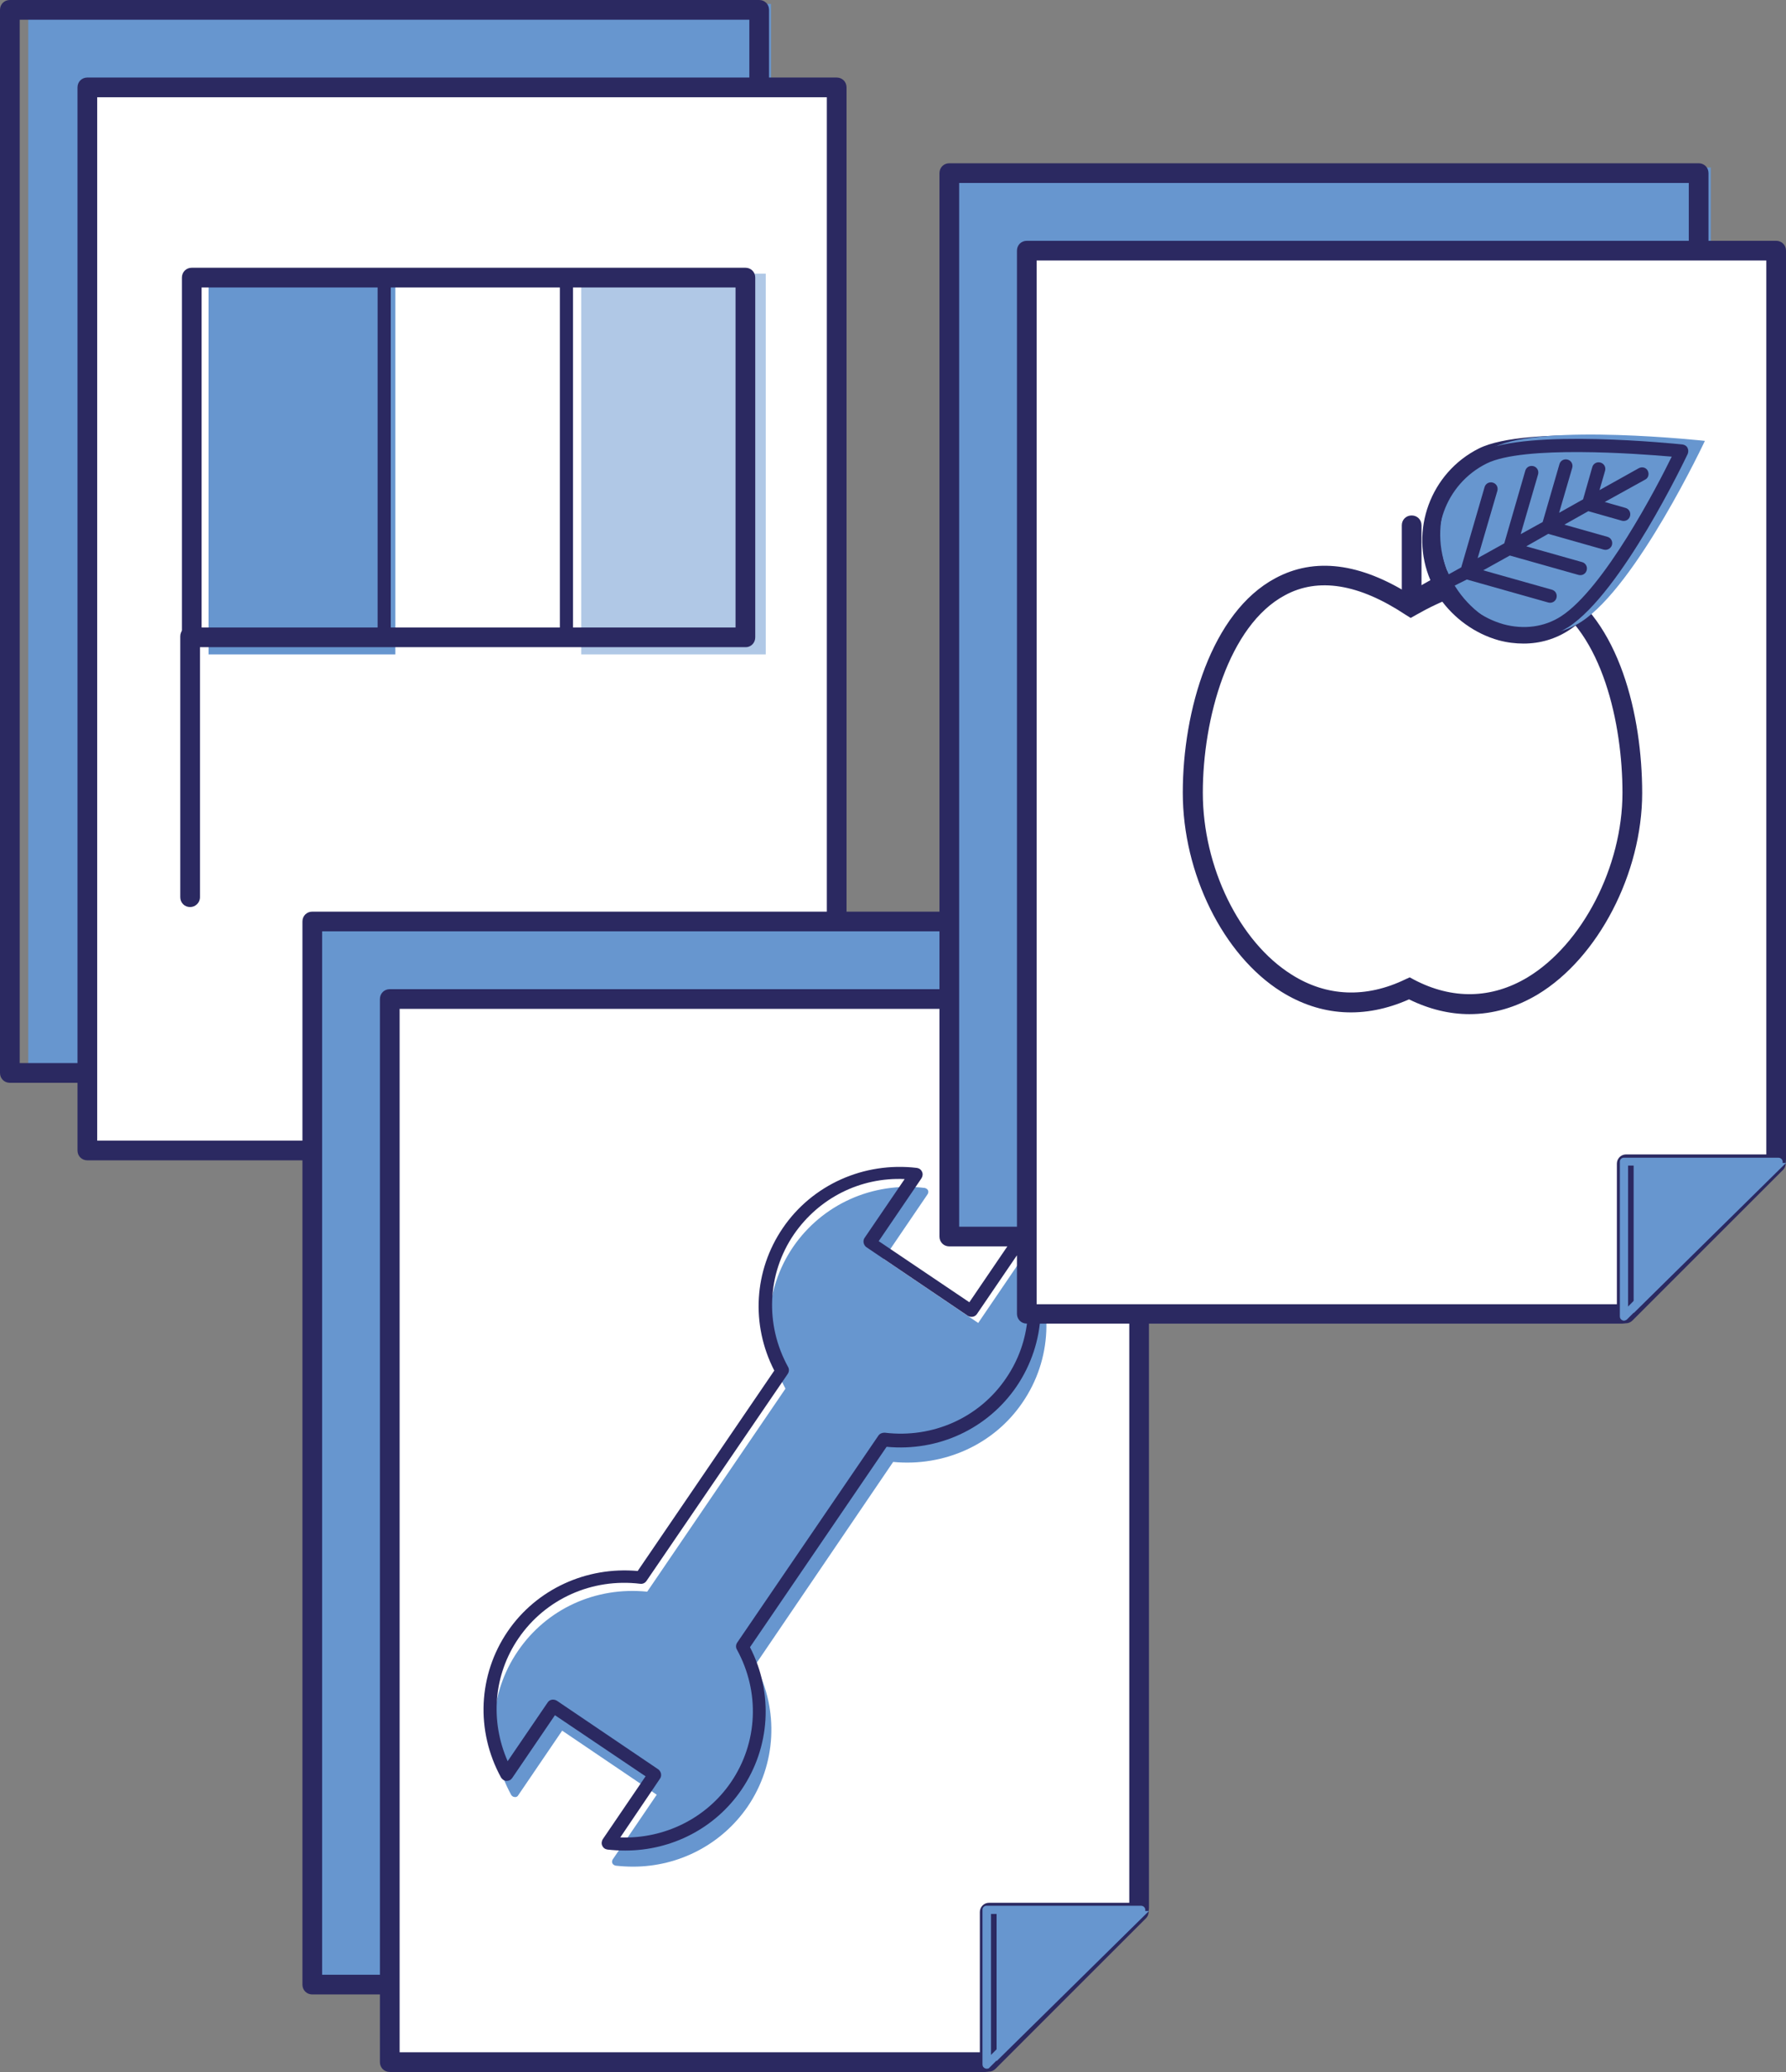 <?xml version="1.0" encoding="utf-8"?>
<!-- Generator: Adobe Illustrator 26.0.2, SVG Export Plug-In . SVG Version: 6.00 Build 0)  -->
<svg version="1.1" id="Ebene_1" xmlns="http://www.w3.org/2000/svg" xmlns:xlink="http://www.w3.org/1999/xlink" x="0px" y="0px"
	 viewBox="0 0 54.39 63.07" style="enable-background:new 0 0 54.39 63.07;" xml:space="preserve">
<rect x="0" y="0" width="54.39" height="63.07" fill="#808080" stroke="none"/>
<style type="text/css">
	.st0{clip-path:url(#SVGID_00000047775550287793425880000013086459670291219641_);fill:#6796CF;}
	.st1{clip-path:url(#SVGID_00000047775550287793425880000013086459670291219641_);fill:#2B2961;}
	.st2{fill:#6796CF;}
	.st3{clip-path:url(#SVGID_00000067927654710551757230000013862449156169766575_);fill:#2B2961;}
	.st4{fill:#FFFFFF;}
	.st5{clip-path:url(#SVGID_00000088811550865027681870000013924531181226187956_);fill:#2B2961;}
	.st6{clip-path:url(#SVGID_00000169541262583205449930000007395962872735427243_);fill:#2B2961;}
	.st7{clip-path:url(#SVGID_00000180365568918444147620000017411439020838064002_);fill:#2B2961;}
	.st8{fill:#2B2961;}
	.st9{clip-path:url(#SVGID_00000120558358064434800520000007757364119095926444_);fill:#6796CF;}
	.st10{clip-path:url(#SVGID_00000120558358064434800520000007757364119095926444_);fill:#2B2961;}
	.st11{clip-path:url(#SVGID_00000128470008395336046200000001027191752414046396_);fill:#2B2961;}
	.st12{clip-path:url(#SVGID_00000124874312874549519740000001141087888196179881_);fill:#2B2961;}
	.st13{clip-path:url(#SVGID_00000124874312874549519740000001141087888196179881_);fill:#6796CF;}
	.st14{clip-path:url(#SVGID_00000139295460650768531700000011200566746936733078_);fill:#2B2961;}
	.st15{clip-path:url(#SVGID_00000072274949671086143720000015960512576539829944_);fill:#2B2961;}
	.st16{clip-path:url(#SVGID_00000020373131292192932750000017623532833175957695_);fill:#2B2961;}
	.st17{clip-path:url(#SVGID_00000020373131292192932750000017623532833175957695_);fill:#6796CF;}
	.st18{clip-path:url(#SVGID_00000103979524706860866010000006788120132122088336_);fill:#2B2961;}
	.st19{clip-path:url(#SVGID_00000124863742712434640540000005400280288841354160_);fill:#2B2961;}
	.st20{clip-path:url(#SVGID_00000039831566352887786290000005792646710210257828_);fill:#2B2961;}
	.st21{clip-path:url(#SVGID_00000180355339286632624860000013779219127031379641_);fill:#2B2961;}
	.st22{clip-path:url(#SVGID_00000085227320654283905730000011001436383850359222_);fill:#6796CF;}
	.st23{clip-path:url(#SVGID_00000085227320654283905730000011001436383850359222_);fill:#2B2961;}
	.st24{clip-path:url(#SVGID_00000181082002762463555150000014388143609826314123_);fill:#2B2961;}
	.st25{clip-path:url(#SVGID_00000141438193897782842820000009604254709053930166_);fill:#2B2961;}
	.st26{clip-path:url(#SVGID_00000141438193897782842820000009604254709053930166_);fill:#6796CF;}
	.st27{clip-path:url(#SVGID_00000036247889448922817420000006953575823559842238_);fill:#2B2961;}
	.st28{clip-path:url(#SVGID_00000008141567793193579840000003867865300091461309_);fill:#2B2961;}
	.st29{clip-path:url(#SVGID_00000111185422706667120300000004222825793434034056_);fill:#2B2961;}
	.st30{clip-path:url(#SVGID_00000111185422706667120300000004222825793434034056_);fill:#6796CF;}
	.st31{clip-path:url(#SVGID_00000135656324773978607980000004536443834922248328_);fill:#2B2961;}
	.st32{clip-path:url(#SVGID_00000115488687512717678220000003868918288539689858_);fill:#6796CF;}
	.st33{clip-path:url(#SVGID_00000115488687512717678220000003868918288539689858_);fill:#2B2961;}
	.st34{clip-path:url(#SVGID_00000041973725614939753930000014768968663331921592_);fill:#2B2961;}
	.st35{clip-path:url(#SVGID_00000041973725614939753930000014768968663331921592_);fill:#6796CF;}
	.st36{clip-path:url(#SVGID_00000168099929608187834760000008718999071770736528_);fill:#2B2961;}
	.st37{clip-path:url(#SVGID_00000033331296700042032700000016569274794739915963_);fill:#FFFFFF;}
	.st38{clip-path:url(#SVGID_00000033331296700042032700000016569274794739915963_);fill:#2B2961;}
	.st39{clip-path:url(#SVGID_00000099651225632438239560000005810124601651249316_);fill:#FFFFFF;}
	.st40{clip-path:url(#SVGID_00000099651225632438239560000005810124601651249316_);fill:#2B2961;}
	.st41{clip-path:url(#SVGID_00000101064261258156656020000006873373303477343626_);fill:#6796CF;}
	.st42{clip-path:url(#SVGID_00000101064261258156656020000006873373303477343626_);fill:#2B2961;}
	.st43{clip-path:url(#SVGID_00000013193886350054607520000008947891542723486104_);fill:#2B2961;}
	.st44{clip-path:url(#SVGID_00000133526331135154753710000010866196190919487914_);fill:#6796CF;}
	.st45{clip-path:url(#SVGID_00000133526331135154753710000010866196190919487914_);fill:#2B2961;}
	.st46{clip-path:url(#SVGID_00000062873751870157786640000017527996647011305912_);fill:#2B2961;}
	.st47{clip-path:url(#SVGID_00000104703077927948023210000016482880606897768626_);fill:#2B2961;}
	.st48{clip-path:url(#SVGID_00000104703077927948023210000016482880606897768626_);fill:#6796CF;}
	.st49{clip-path:url(#SVGID_00000070806424412554547190000007329984194726393529_);fill:#2B2961;}
	.st50{clip-path:url(#SVGID_00000176735714782847166260000017635536030697001363_);fill:#2B2961;}
	.st51{clip-path:url(#SVGID_00000182510407558858340360000015720349718635666862_);fill:#2B2961;}
	.st52{clip-path:url(#SVGID_00000182510407558858340360000015720349718635666862_);fill:#6796CF;}
	.st53{clip-path:url(#SVGID_00000070076487398866197990000004300068997457408135_);fill:#2B2961;}
	.st54{clip-path:url(#SVGID_00000164514055324955002380000017385473716185227167_);fill:#2B2961;}
	.st55{clip-path:url(#SVGID_00000170990469893893327990000002182929627151270805_);fill:#2B2961;}
	.st56{clip-path:url(#SVGID_00000164473257944611849880000014127424987035325336_);fill:#2B2961;}
	.st57{clip-path:url(#SVGID_00000024703395508555151680000018002640854627939220_);fill:#6796CF;}
	.st58{clip-path:url(#SVGID_00000162349591607131651720000005383933753484810139_);fill:#2B2961;}
	.st59{clip-path:url(#SVGID_00000164490329850755678920000001901715075452865930_);fill:#2B2961;}
	.st60{clip-path:url(#SVGID_00000173161470464580861840000001155767737719710884_);fill:#6796CF;}
	.st61{clip-path:url(#SVGID_00000066477256430516229550000012939647629572006830_);fill:#2B2961;}
	.st62{clip-path:url(#SVGID_00000164509103079452798410000002953943010854811051_);fill:#2B2961;}
	.st63{clip-path:url(#SVGID_00000164509103079452798410000002953943010854811051_);fill:#6796CF;}
	.st64{clip-path:url(#SVGID_00000123428708080156992650000017984721491495093415_);fill:#2B2961;}
	.st65{clip-path:url(#SVGID_00000078022150382131763850000018359358926630224821_);fill:#6796CF;}
	.st66{clip-path:url(#SVGID_00000078022150382131763850000018359358926630224821_);fill:#2B2961;}
	.st67{clip-path:url(#SVGID_00000065769973733530799460000008921241589802211240_);fill:#2B2961;}
	.st68{clip-path:url(#SVGID_00000002368376034185437990000017659834207996387767_);fill:#2B2961;}
	.st69{clip-path:url(#SVGID_00000002368376034185437990000017659834207996387767_);fill:#6796CF;}
	.st70{clip-path:url(#SVGID_00000027595294234013816880000013890300422557690042_);fill:#2B2961;}
	.st71{clip-path:url(#SVGID_00000050632344407959003790000012681001841996938629_);fill:#2B2961;}
	.st72{clip-path:url(#SVGID_00000090986230187681201140000012671943244968572323_);fill:#2B2961;}
	.st73{clip-path:url(#SVGID_00000090986230187681201140000012671943244968572323_);fill:#6796CF;}
	.st74{clip-path:url(#SVGID_00000116195036825830157510000006487497603981114526_);fill:#2B2961;}
	.st75{clip-path:url(#SVGID_00000183944412941768186210000017847789074688851103_);fill:#2B2961;}
	.st76{clip-path:url(#SVGID_00000123433082916674315330000000836996508782663569_);fill:#2B2961;}
	.st77{clip-path:url(#SVGID_00000148649838928114398110000013835267927688598408_);fill:#2B2961;}
	.st78{clip-path:url(#SVGID_00000037654138665537309360000010907739825575006627_);fill:#6796CF;}
	.st79{clip-path:url(#SVGID_00000037654138665537309360000010907739825575006627_);fill:#2B2961;}
	.st80{clip-path:url(#SVGID_00000114058987435498602430000008745222873030665090_);fill:#FFFFFF;}
	.st81{clip-path:url(#SVGID_00000114058987435498602430000008745222873030665090_);fill:#2B2961;}
	.st82{clip-path:url(#SVGID_00000132082786236568643390000018028553840252690110_);fill:#2B2961;}
	.st83{clip-path:url(#SVGID_00000028309943705560710410000006937175770027555208_);fill:#2B2961;}
	.st84{clip-path:url(#SVGID_00000028309943705560710410000006937175770027555208_);fill:#6796CF;}
	.st85{clip-path:url(#SVGID_00000120532067456965685330000005261968657305085628_);fill:#2B2961;}
	.st86{clip-path:url(#SVGID_00000164496059620362636920000006704614097729922190_);fill:#2B2961;}
	.st87{clip-path:url(#SVGID_00000164496059620362636920000006704614097729922190_);fill:#FFFFFF;}
	.st88{clip-path:url(#SVGID_00000069392568172708214690000011231362389003547018_);fill:#6796CF;}
	.st89{clip-path:url(#SVGID_00000069392568172708214690000011231362389003547018_);fill:#2B2961;}
	.st90{clip-path:url(#SVGID_00000133516772883851382700000005428181735017413015_);fill:#2B2961;}
	.st91{clip-path:url(#SVGID_00000003805645765155755040000015907419207971696050_);fill:#2B2961;}
	.st92{clip-path:url(#SVGID_00000003805645765155755040000015907419207971696050_);fill:#6796CF;}
	.st93{clip-path:url(#SVGID_00000146458906245784759500000012270781219540393890_);fill:#2B2961;}
	.st94{clip-path:url(#SVGID_00000146458906245784759500000012270781219540393890_);fill:#FFFFFF;}
	.st95{clip-path:url(#SVGID_00000005249998864538434150000010502980272442897826_);fill:#6796CF;}
	.st96{clip-path:url(#SVGID_00000005249998864538434150000010502980272442897826_);fill:#2B2961;}
	.st97{clip-path:url(#SVGID_00000005249998864538434150000010502980272442897826_);fill:#FFFFFF;}
	.st98{clip-path:url(#SVGID_00000011747738753002481410000003874431906955745470_);fill:#2B2961;}
	.st99{clip-path:url(#SVGID_00000011747738753002481410000003874431906955745470_);fill:#6796CF;}
	.st100{clip-path:url(#SVGID_00000145024492177506631500000009857209021798776745_);fill:#2B2961;}
	.st101{clip-path:url(#SVGID_00000140720236026948403500000015412951626202324106_);fill:#2B2961;}
	.st102{clip-path:url(#SVGID_00000034063662797455060200000002674834875498495139_);fill:#2B2961;}
	.st103{clip-path:url(#SVGID_00000048492429753580011680000002880466239729516971_);fill:#2B2961;}
	.st104{clip-path:url(#SVGID_00000088116573236746050820000010728519472026193295_);fill:#2B2961;}
	.st105{clip-path:url(#SVGID_00000004543770653238073890000012995582611411437473_);fill:#FFFFFF;}
	.st106{clip-path:url(#SVGID_00000004543770653238073890000012995582611411437473_);fill:#2B2961;}
	.st107{clip-path:url(#SVGID_00000004543770653238073890000012995582611411437473_);fill:#6796CF;}
	.st108{clip-path:url(#SVGID_00000116218182097749496090000010468196247367206043_);fill:#FFFFFF;}
	.st109{clip-path:url(#SVGID_00000137840693285395128440000012137805209969296048_);fill:#2B2961;}
	.st110{clip-path:url(#SVGID_00000137840693285395128440000012137805209969296048_);fill:#FFFFFF;}
	.st111{clip-path:url(#SVGID_00000029728214893964377890000012212109639804222889_);fill:#2B2961;}
	.st112{clip-path:url(#SVGID_00000145774375955687088700000003417427420366486692_);fill:#2B2961;}
	.st113{clip-path:url(#SVGID_00000145774375955687088700000003417427420366486692_);fill:#6796CF;}
	.st114{clip-path:url(#SVGID_00000091712812326318376680000012618675672675083416_);fill:#2B2961;}
	.st115{clip-path:url(#SVGID_00000150095608077328855940000002806741795721252492_);fill:#2B2961;}
	.st116{clip-path:url(#SVGID_00000150095608077328855940000002806741795721252492_);fill:#FFFFFF;}
	.st117{clip-path:url(#SVGID_00000093885480819110521830000017701633302051217538_);fill:#6796CF;}
	.st118{clip-path:url(#SVGID_00000174581944149356268470000016541916377790516625_);fill:#2B2961;}
	.st119{clip-path:url(#SVGID_00000039130519954562867710000014165062026645193090_);fill:#2B2961;}
	.st120{clip-path:url(#SVGID_00000065753014170398828220000004822987519954294923_);fill:#FFFFFF;}
	.st121{clip-path:url(#SVGID_00000065753014170398828220000004822987519954294923_);fill:#2B2961;}
	.st122{clip-path:url(#SVGID_00000034770068851059579100000017856023425813088387_);fill:#FFFFFF;}
	.st123{clip-path:url(#SVGID_00000034770068851059579100000017856023425813088387_);fill:#2B2961;}
	.st124{clip-path:url(#SVGID_00000181076910274987415890000005257679995923533757_);fill:#6796CF;}
	.st125{clip-path:url(#SVGID_00000181076910274987415890000005257679995923533757_);fill:#2B2961;}
	.st126{clip-path:url(#SVGID_00000145039080027800458950000012577078243332191644_);fill:#2B2961;}
	.st127{clip-path:url(#SVGID_00000145039080027800458950000012577078243332191644_);fill:#6796CF;}
	.st128{clip-path:url(#SVGID_00000095336994184752200920000017778663087563629751_);fill:#6796CF;}
	.st129{clip-path:url(#SVGID_00000161597189593592493600000001191230585401499778_);fill:#2B2961;}
	.st130{clip-path:url(#SVGID_00000159465492917671228630000017273158805575625919_);fill:#2B2961;}
	.st131{clip-path:url(#SVGID_00000084525884075531357460000005057121486231631027_);fill:#2B2961;}
	.st132{clip-path:url(#SVGID_00000031912502566130309820000010662079170456392377_);fill:#2B2961;}
	.st133{clip-path:url(#SVGID_00000002369027479867704590000007551370983753927553_);fill:#2B2961;}
	.st134{clip-path:url(#SVGID_00000002369027479867704590000007551370983753927553_);fill:#6796CF;}
	.st135{clip-path:url(#SVGID_00000112627147827778471760000001753188959535667610_);fill:#6796CF;}
	.st136{clip-path:url(#SVGID_00000132048017610725647050000017415714096610535081_);fill:#2B2961;}
	.st137{clip-path:url(#SVGID_00000106133518298365157370000013974092183130042032_);fill:#2B2961;}
	.st138{clip-path:url(#SVGID_00000029014516691794050500000008249168237046934964_);fill:#2B2961;}
	.st139{clip-path:url(#SVGID_00000140701379844336173890000011353908060285293975_);fill:#2B2961;}
	.st140{clip-path:url(#SVGID_00000106858153774403559320000006743043753895784601_);fill:#6796CF;}
	.st141{clip-path:url(#SVGID_00000106858153774403559320000006743043753895784601_);fill:#2B2961;}
	.st142{clip-path:url(#SVGID_00000145024742574347504920000011031514600217343909_);fill:#2B2961;}
	.st143{clip-path:url(#SVGID_00000001658108158443128220000009889478419214096048_);fill:#2B2961;}
	.st144{clip-path:url(#SVGID_00000066492534317132397840000015235903316285975431_);fill:#2B2961;}
	.st145{clip-path:url(#SVGID_00000066492534317132397840000015235903316285975431_);fill:#6796CF;}
	.st146{clip-path:url(#SVGID_00000000186265254185558520000014435539157560593036_);}
	.st147{clip-path:url(#SVGID_00000000186265254185558520000014435539157560593036_);fill:#FFFFFF;}
	.st148{clip-path:url(#SVGID_00000000186265254185558520000014435539157560593036_);fill:#2B2961;}
	.st149{clip-path:url(#SVGID_00000181084850386462339410000004623222511568789891_);fill:#2B2961;}
	.st150{clip-path:url(#SVGID_00000007392697044325292360000005086992376231136651_);fill:#2B2961;}
	.st151{clip-path:url(#SVGID_00000007392697044325292360000005086992376231136651_);fill:#FFFFFF;}
	.st152{clip-path:url(#SVGID_00000007392697044325292360000005086992376231136651_);fill:#6796CF;}
	.st153{clip-path:url(#SVGID_00000090294891063627219340000002217371608514256261_);fill:#2B2961;}
	.st154{clip-path:url(#SVGID_00000021819149253925201390000016353471950263949217_);fill:#2B2961;}
	.st155{clip-path:url(#SVGID_00000151530617955222614110000011693039473616743069_);fill:#6796CF;}
	.st156{clip-path:url(#SVGID_00000151530617955222614110000011693039473616743069_);}
	.st157{clip-path:url(#SVGID_00000100377616402543146950000007645701018463425922_);fill:#2B2961;}
	.st158{clip-path:url(#SVGID_00000151530617955222614110000011693039473616743069_);fill:#FFFFFF;}
	.st159{clip-path:url(#SVGID_00000151530617955222614110000011693039473616743069_);fill:#2B2961;}
	.st160{opacity:0.52;clip-path:url(#SVGID_00000054968027726822431780000008742949177963219381_);}
	.st161{clip-path:url(#SVGID_00000150103508987524731180000008711295466728084110_);fill:#6796CF;}
	.st162{clip-path:url(#SVGID_00000016755956853030593610000014631862243454027664_);fill:#2B2961;}
	.st163{clip-path:url(#SVGID_00000034084097264350322080000003891119324266290591_);fill:#2B2961;}
	.st164{clip-path:url(#SVGID_00000123431882579060754380000008378360099385228209_);fill:#6796CF;}
	.st165{clip-path:url(#SVGID_00000123431882579060754380000008378360099385228209_);fill:#2B2961;}
	.st166{clip-path:url(#SVGID_00000125605337638249410450000013341107309716183192_);fill:#2B2961;}
	.st167{clip-path:url(#SVGID_00000101066189780251195960000017354198985400494724_);fill:#2B2961;}
	.st168{clip-path:url(#SVGID_00000118399114617630188440000000075510372782107802_);fill:#2B2961;}
	.st169{clip-path:url(#SVGID_00000077320983333008469720000018094315661287465611_);fill:#FFFFFF;}
	.st170{clip-path:url(#SVGID_00000077320983333008469720000018094315661287465611_);fill:#2B2961;}
	.st171{clip-path:url(#SVGID_00000077320983333008469720000018094315661287465611_);fill:#6796CF;}
	.st172{clip-path:url(#SVGID_00000008852925412107748790000001406853127276959874_);fill:#6796CF;}
	.st173{clip-path:url(#SVGID_00000037653377108301796970000012652656402330844078_);fill:#2B2961;}
	.st174{clip-path:url(#SVGID_00000148660166851657259830000015162309715908254101_);fill:#2B2961;}
	.st175{clip-path:url(#SVGID_00000148660166851657259830000015162309715908254101_);fill:#FFFFFF;}
	.st176{clip-path:url(#SVGID_00000004525566557461071730000016615116649560680068_);fill:#6796CF;}
	.st177{clip-path:url(#SVGID_00000004525566557461071730000016615116649560680068_);fill:#2B2961;}
	.st178{clip-path:url(#SVGID_00000098936137927741983160000011533928850890831750_);fill:#6796CF;}
	.st179{clip-path:url(#SVGID_00000098936137927741983160000011533928850890831750_);fill:#2B2961;}
	.st180{clip-path:url(#SVGID_00000018216763654586894720000001869754065911472563_);fill:#2B2961;}
	.st181{clip-path:url(#SVGID_00000137118786085741267110000003501302975746942606_);fill:#2B2961;}
	.st182{clip-path:url(#SVGID_00000115513515837065150510000007744146928054333366_);fill:#FFFFFF;}
	.st183{clip-path:url(#SVGID_00000109002765345563065010000015682808003998792620_);fill:#2B2961;}
	.st184{clip-path:url(#SVGID_00000106131278221595999900000012651726937029953667_);fill:#2B2961;}
	.st185{clip-path:url(#SVGID_00000106131278221595999900000012651726937029953667_);fill:#6796CF;}
	.st186{clip-path:url(#SVGID_00000026859262111284776530000011777432620548670849_);fill:#2B2961;}
	.st187{clip-path:url(#SVGID_00000035512858992509640690000002011701659320704407_);fill:#2B2961;}
	.st188{clip-path:url(#SVGID_00000039827627465789268120000001716894645813783448_);fill:#6796CF;}
	.st189{clip-path:url(#SVGID_00000093150830793333225270000002969814761096881033_);fill:#2B2961;}
	.st190{clip-path:url(#SVGID_00000170278387367037696060000005141987475679440801_);fill:#6796CF;}
	.st191{clip-path:url(#SVGID_00000060032064746393028150000006749110110681659319_);fill:#2B2961;}
	.st192{clip-path:url(#SVGID_00000064355087204393877980000011736339468821823928_);fill:#6796CF;}
	.st193{clip-path:url(#SVGID_00000141434615859112304670000010695824216454951852_);fill:#2B2961;}
	.st194{clip-path:url(#SVGID_00000018915954446585132190000001195987614541481400_);}
	.st195{clip-path:url(#SVGID_00000018915954446585132190000001195987614541481400_);fill:#2B2961;}
	.st196{clip-path:url(#SVGID_00000018915954446585132190000001195987614541481400_);fill:#FFFFFF;}
	.st197{clip-path:url(#SVGID_00000152984430286228526660000006549461234110689465_);fill:#2B2961;}
	.st198{clip-path:url(#SVGID_00000049902313190263422980000011572156823158164923_);fill:#2B2961;}
	.st199{clip-path:url(#SVGID_00000103249564288211191420000015179116928326296753_);fill:#2B2961;}
	.st200{clip-path:url(#SVGID_00000123427670932478689410000003562901540058049194_);fill:#2B2961;}
	.st201{clip-path:url(#SVGID_00000136390390855732785300000015527764688742792066_);fill:#2B2961;}
	.st202{clip-path:url(#SVGID_00000009577260927752699760000015972714654325001094_);fill:#2B2961;}
	.st203{clip-path:url(#SVGID_00000078004589930206171170000001844460312530317955_);fill:#2B2961;}
	.st204{clip-path:url(#SVGID_00000032640748344205159760000002070985109119094975_);fill:#2B2961;}
	.st205{clip-path:url(#SVGID_00000158014037272063502800000009050423782429616532_);fill:#2B2961;}
	.st206{clip-path:url(#SVGID_00000057838209702296087020000011291817136084946322_);fill:#FFFFFF;}
	.st207{clip-path:url(#SVGID_00000057838209702296087020000011291817136084946322_);fill:#2B2961;}
	.st208{clip-path:url(#SVGID_00000022526205066302178670000018182618907938750870_);fill:#6796CF;}
	.st209{clip-path:url(#SVGID_00000022526205066302178670000018182618907938750870_);fill:#2B2961;}
	.st210{clip-path:url(#SVGID_00000026158535809977108930000005843652514162406324_);fill:#2B2961;}
	.st211{clip-path:url(#SVGID_00000026158535809977108930000005843652514162406324_);fill:#FFFFFF;}
	.st212{clip-path:url(#SVGID_00000098193414628516274000000013099548979506299831_);fill:#6796CF;}
	.st213{clip-path:url(#SVGID_00000098193414628516274000000013099548979506299831_);fill:#2B2961;}
	.st214{clip-path:url(#SVGID_00000080177717674963342240000004880693787342157479_);fill:#6796CF;}
	.st215{clip-path:url(#SVGID_00000080177717674963342240000004880693787342157479_);fill:#2B2961;}
	.st216{clip-path:url(#SVGID_00000124870066693078916840000012428564296421639808_);}
	.st217{clip-path:url(#SVGID_00000181790718255588433120000003025738882494565504_);}
	.st218{clip-path:url(#SVGID_00000106104833345488562910000009430627012005853328_);}
	.st219{clip-path:url(#SVGID_00000098931060916383547900000013060273634769800370_);}
	.st220{clip-path:url(#SVGID_00000006669335353756227110000011991731238372609449_);}
	.st221{clip-path:url(#SVGID_00000134211756461919998510000002898456577477771160_);}
	.st222{clip-path:url(#SVGID_00000147214944576820808250000002746141856036728239_);}
	.st223{clip-path:url(#SVGID_00000081637966335242476960000012474944766745659539_);}
	.st224{clip-path:url(#SVGID_00000137834875655645350310000002714796042173209760_);}
	.st225{clip-path:url(#SVGID_00000042706473199825984700000013294152971051901619_);}
	.st226{clip-path:url(#SVGID_00000168796460897514982960000001979879562999573918_);}
	.st227{clip-path:url(#SVGID_00000182519506599684192840000013997331773372609686_);}
	.st228{clip-path:url(#SVGID_00000116938237413888579600000016888792378038338704_);}
	.st229{clip-path:url(#SVGID_00000098900045540416539450000003398002342361866163_);}
	.st230{clip-path:url(#SVGID_00000067941325979564124810000005394667263156044726_);fill:#2B2961;}
	.st231{clip-path:url(#SVGID_00000067941325979564124810000005394667263156044726_);fill:#6796CF;}
	.st232{fill:#A2B9E1;}
	.st233{clip-path:url(#SVGID_00000017482132693515434710000012598905743621373597_);}
	.st234{clip-path:url(#SVGID_00000113316204268088336770000001699280471184015274_);}
</style>
<g>
	<g>
		<defs>
			<rect id="SVGID_00000070837458848143200350000006187527123891489668_" width="54.39" height="63.07"/>
		</defs>
		<clipPath id="SVGID_00000167377138167788428000000006633729446911668114_">
			<use xlink:href="#SVGID_00000070837458848143200350000006187527123891489668_"  style="overflow:visible;"/>
		</clipPath>
		<polygon style="clip-path:url(#SVGID_00000167377138167788428000000006633729446911668114_);fill:#6796CF;" points="0.98,0.24 
			0.98,32.7 17.42,32.7 23.36,24.11 23.36,0.24 		"/>
		<path style="clip-path:url(#SVGID_00000167377138167788428000000006633729446911668114_);fill:#6796CF;" d="M17.49,32.82H0.86
			V0.12h22.62v24.03l-0.02,0.03L17.49,32.82z M1.1,32.58h16.26l5.88-8.51V0.36H1.1V32.58z"/>
		<g style="clip-path:url(#SVGID_00000167377138167788428000000006633729446911668114_);">
			<defs>
				<rect id="SVGID_00000159452973487855540100000017825831174180586428_" y="0" width="54.39" height="63.07"/>
			</defs>
			<clipPath id="SVGID_00000107547031904894693340000005703983211933803942_">
				<use xlink:href="#SVGID_00000159452973487855540100000017825831174180586428_"  style="overflow:visible;"/>
			</clipPath>
			<path style="clip-path:url(#SVGID_00000107547031904894693340000005703983211933803942_);fill:#2B2961;" d="M23.12,32.96H0.3
				c-0.17,0-0.3-0.13-0.3-0.3V0.3C0,0.13,0.13,0,0.3,0h22.82c0.17,0,0.3,0.13,0.3,0.3v32.36C23.42,32.83,23.29,32.96,23.12,32.96z
				 M0.6,32.36h22.22V0.6H0.6V32.36z"/>
		</g>
		<polygon style="clip-path:url(#SVGID_00000167377138167788428000000006633729446911668114_);fill:#FFFFFF;" points="20.8,35.02 
			2.66,35.02 2.66,2.66 25.48,2.66 25.48,30.33 		"/>
		<path style="clip-path:url(#SVGID_00000167377138167788428000000006633729446911668114_);fill:#2B2961;" d="M20.8,35.32H2.66
			c-0.17,0-0.3-0.13-0.3-0.3V2.66c0-0.17,0.13-0.3,0.3-0.3h22.82c0.17,0,0.3,0.13,0.3,0.3v27.67c0,0.08-0.03,0.16-0.09,0.21
			l-4.68,4.69C20.95,35.29,20.88,35.32,20.8,35.32z M2.96,34.72h17.71l4.51-4.52V2.96H2.96V34.72z"/>
		<polygon style="clip-path:url(#SVGID_00000167377138167788428000000006633729446911668114_);fill:#FFFFFF;" points="20.91,30.45 
			25.49,30.45 20.91,35.03 		"/>
		<path style="clip-path:url(#SVGID_00000167377138167788428000000006633729446911668114_);fill:#2B2961;" d="M20.91,35.31
			c-0.04,0-0.07-0.01-0.11-0.02c-0.1-0.04-0.17-0.14-0.17-0.26v-4.58c0-0.15,0.12-0.28,0.28-0.28h4.58c0.11,0,0.21,0.07,0.26,0.17
			c0.04,0.1,0.02,0.22-0.06,0.3l-4.58,4.58C21.05,35.28,20.98,35.31,20.91,35.31z M21.18,30.72v3.64l3.64-3.64H21.18z"/>
		<polygon style="clip-path:url(#SVGID_00000167377138167788428000000006633729446911668114_);fill:#6796CF;" points="21.26,30.54 
			25.49,30.54 21.26,34.71 		"/>
		<path style="clip-path:url(#SVGID_00000167377138167788428000000006633729446911668114_);fill:#6796CF;" d="M21.14,34.99v-4.57
			h4.64L21.14,34.99z M21.38,30.66v3.76l3.82-3.76H21.38z"/>
		<path style="clip-path:url(#SVGID_00000167377138167788428000000006633729446911668114_);fill:#6796CF;" d="M20.84,35.22
			c-0.02,0-0.03,0-0.05-0.01c-0.05-0.02-0.08-0.06-0.08-0.12v-4.71c0-0.07,0.06-0.12,0.12-0.12h4.71c0.05,0,0.1,0.03,0.12,0.08
			s0.01,0.1-0.03,0.14l-4.71,4.71C20.91,35.21,20.87,35.22,20.84,35.22z M20.97,30.51v4.29l4.29-4.29H20.97z"/>
		<path style="clip-path:url(#SVGID_00000167377138167788428000000006633729446911668114_);fill:#2B2961;" d="M5.79,27.61
			c-0.17,0-0.3-0.13-0.3-0.3v-7.94c0-0.17,0.13-0.3,0.3-0.3s0.3,0.13,0.3,0.3v7.94C6.09,27.48,5.95,27.61,5.79,27.61z"/>
		
			<rect x="6.35" y="8.33" style="clip-path:url(#SVGID_00000167377138167788428000000006633729446911668114_);fill:#6796CF;" width="5.69" height="11.59"/>
		<g style="clip-path:url(#SVGID_00000167377138167788428000000006633729446911668114_);">
			<defs>
				<rect id="SVGID_00000079464023400145676250000010745531244385527955_" y="0" width="54.39" height="63.07"/>
			</defs>
			<clipPath id="SVGID_00000180361944221157512680000016063077660406457740_">
				<use xlink:href="#SVGID_00000079464023400145676250000010745531244385527955_"  style="overflow:visible;"/>
			</clipPath>
			<g style="opacity:0.52;clip-path:url(#SVGID_00000180361944221157512680000016063077660406457740_);">
				<g>
					<defs>
						<rect id="SVGID_00000060018631903797215960000002387282353212224389_" x="8.7" y="1.33" width="23.62" height="19.59"/>
					</defs>
					<clipPath id="SVGID_00000060717635422098801800000000030088961660460966_">
						<use xlink:href="#SVGID_00000060018631903797215960000002387282353212224389_"  style="overflow:visible;"/>
					</clipPath>
					
						<rect x="17.7" y="8.33" style="clip-path:url(#SVGID_00000060717635422098801800000000030088961660460966_);fill:#6796CF;" width="5.62" height="11.59"/>
				</g>
			</g>
		</g>
		
			<rect x="11.5" y="8.33" style="clip-path:url(#SVGID_00000167377138167788428000000006633729446911668114_);fill:#2B2961;" width="0.4" height="11.28"/>
		
			<rect x="17.05" y="8.33" style="clip-path:url(#SVGID_00000167377138167788428000000006633729446911668114_);fill:#2B2961;" width="0.4" height="11.22"/>
		<path style="clip-path:url(#SVGID_00000167377138167788428000000006633729446911668114_);fill:#2B2961;" d="M22.71,19.7H5.84
			c-0.17,0-0.3-0.13-0.3-0.3V8.45c0-0.17,0.13-0.3,0.3-0.3h16.86c0.17,0,0.3,0.13,0.3,0.3V19.4C23,19.57,22.87,19.7,22.71,19.7z
			 M6.14,19.1h16.26V8.75H6.14V19.1z"/>
		<polygon style="clip-path:url(#SVGID_00000167377138167788428000000006633729446911668114_);fill:#6796CF;" points="26.64,60.45 
			10.19,60.45 10.19,27.99 32.58,27.99 32.58,51.86 		"/>
		<path style="clip-path:url(#SVGID_00000167377138167788428000000006633729446911668114_);fill:#6796CF;" d="M26.7,60.57H10.07
			v-32.7H32.7V51.9l-0.02,0.03L26.7,60.57z M10.31,60.33h16.26l5.88-8.51V28.11H10.31V60.33z"/>
		
			<rect x="9.51" y="28.05" style="clip-path:url(#SVGID_00000167377138167788428000000006633729446911668114_);fill:#6796CF;" width="22.82" height="32.36"/>
		<path style="clip-path:url(#SVGID_00000167377138167788428000000006633729446911668114_);fill:#2B2961;" d="M32.33,60.71H9.51
			c-0.17,0-0.3-0.13-0.3-0.3V28.05c0-0.17,0.13-0.3,0.3-0.3h22.82c0.17,0,0.3,0.13,0.3,0.3v32.36
			C32.63,60.58,32.5,60.71,32.33,60.71z M9.81,60.11h22.22V28.35H9.81V60.11z"/>
		<polygon style="clip-path:url(#SVGID_00000167377138167788428000000006633729446911668114_);fill:#FFFFFF;" points="11.87,30.41 
			11.87,62.77 30.01,62.77 34.69,58.08 34.69,30.41 		"/>
		<g style="clip-path:url(#SVGID_00000167377138167788428000000006633729446911668114_);">
			<defs>
				<rect id="SVGID_00000117671857779813518550000003331496335297863054_" y="0" width="54.39" height="63.07"/>
			</defs>
			<clipPath id="SVGID_00000147196872636885341100000017584404652841284237_">
				<use xlink:href="#SVGID_00000117671857779813518550000003331496335297863054_"  style="overflow:visible;"/>
			</clipPath>
			<path style="clip-path:url(#SVGID_00000147196872636885341100000017584404652841284237_);fill:#2B2961;" d="M30.01,63.07H11.87
				c-0.17,0-0.3-0.13-0.3-0.3V30.41c0-0.17,0.13-0.3,0.3-0.3h22.82c0.17,0,0.3,0.13,0.3,0.3v27.67c0,0.08-0.03,0.16-0.09,0.21
				l-4.68,4.69C30.16,63.04,30.09,63.07,30.01,63.07z M12.17,62.47h17.71l4.51-4.52V30.71H12.17V62.47z"/>
		</g>
		<polygon style="clip-path:url(#SVGID_00000167377138167788428000000006633729446911668114_);fill:#FFFFFF;" points="30.12,58.2 
			30.12,62.78 34.7,58.2 		"/>
		<g style="clip-path:url(#SVGID_00000167377138167788428000000006633729446911668114_);">
			<defs>
				<rect id="SVGID_00000166663616478288001190000011858501452477017492_" y="0" width="54.39" height="63.07"/>
			</defs>
			<clipPath id="SVGID_00000073705104570539152210000013118947307755412655_">
				<use xlink:href="#SVGID_00000166663616478288001190000011858501452477017492_"  style="overflow:visible;"/>
			</clipPath>
			<path style="clip-path:url(#SVGID_00000073705104570539152210000013118947307755412655_);fill:#2B2961;" d="M30.12,63.06
				c-0.04,0-0.07-0.01-0.11-0.02c-0.1-0.04-0.17-0.14-0.17-0.26V58.2c0-0.15,0.12-0.28,0.28-0.28h4.58c0.11,0,0.21,0.07,0.26,0.17
				c0.04,0.1,0.02,0.22-0.06,0.3l-4.58,4.58C30.26,63.03,30.19,63.06,30.12,63.06z M30.4,58.47v3.64l3.64-3.64H30.4z"/>
		</g>
		<polygon style="clip-path:url(#SVGID_00000167377138167788428000000006633729446911668114_);fill:#6796CF;" points="30.47,58.29 
			30.47,62.46 34.7,58.29 		"/>
		<path style="clip-path:url(#SVGID_00000167377138167788428000000006633729446911668114_);fill:#6796CF;" d="M30.35,62.74v-4.57
			h4.64L30.35,62.74z M30.59,58.41v3.76l3.82-3.76H30.59z"/>
		<g style="clip-path:url(#SVGID_00000167377138167788428000000006633729446911668114_);">
			<defs>
				<rect id="SVGID_00000076579153438591393820000008371677760505515695_" y="0" width="54.39" height="63.07"/>
			</defs>
			<clipPath id="SVGID_00000109733147722362677210000000957852706659733382_">
				<use xlink:href="#SVGID_00000076579153438591393820000008371677760505515695_"  style="overflow:visible;"/>
			</clipPath>
			<path style="clip-path:url(#SVGID_00000109733147722362677210000000957852706659733382_);fill:#6796CF;" d="M30.05,62.97
				c-0.02,0-0.03,0-0.05-0.01c-0.05-0.02-0.08-0.06-0.08-0.12v-4.71c0-0.07,0.06-0.12,0.12-0.12h4.71c0.05,0,0.1,0.03,0.12,0.08
				s0.01,0.1-0.03,0.14l-4.71,4.71C30.12,62.96,30.09,62.97,30.05,62.97z M30.18,58.26v4.29l4.29-4.29H30.18z"/>
			<path style="clip-path:url(#SVGID_00000109733147722362677210000000957852706659733382_);fill:#6796CF;" d="M22.86,50.67l4.3-6.3
				c1.48,0.18,3-0.43,3.89-1.74c0.89-1.31,0.9-2.94,0.19-4.25l-1.41,2.07l-3.09-2.09l1.41-2.07c-1.48-0.18-3,0.43-3.9,1.74
				c-0.89,1.31-0.9,2.94-0.19,4.24l-4.3,6.3c-1.48-0.18-3,0.43-3.9,1.74c-0.89,1.31-0.9,2.94-0.19,4.25l1.41-2.07l3.09,2.09
				l-1.41,2.07c1.48,0.18,3-0.43,3.9-1.74C23.56,53.61,23.57,51.97,22.86,50.67"/>
			<path style="clip-path:url(#SVGID_00000109733147722362677210000000957852706659733382_);fill:#6796CF;" d="M19.28,56.82
				c-0.17,0-0.35-0.01-0.53-0.03c-0.04-0.01-0.08-0.03-0.1-0.07c-0.02-0.04-0.01-0.09,0.01-0.12l1.34-1.97l-2.88-1.95l-1.34,1.97
				c-0.02,0.04-0.07,0.06-0.11,0.05c-0.04,0-0.08-0.03-0.1-0.06c-0.77-1.4-0.69-3.08,0.2-4.38c0.87-1.28,2.36-1.97,3.94-1.81
				l4.21-6.18c-0.73-1.38-0.64-3.03,0.23-4.31c0.89-1.3,2.42-1.99,4.01-1.8c0.04,0.01,0.08,0.03,0.1,0.07
				c0.02,0.04,0.01,0.09-0.01,0.12l-1.34,1.97l2.88,1.95l1.34-1.97c0.02-0.04,0.07-0.06,0.11-0.05c0.04,0,0.08,0.03,0.1,0.06
				c0.77,1.4,0.69,3.08-0.2,4.38c-0.87,1.28-2.38,1.96-3.94,1.81L23,50.68c0.73,1.38,0.64,3.03-0.23,4.31
				C21.98,56.14,20.68,56.82,19.28,56.82z M18.99,56.56c1.42,0.1,2.77-0.54,3.57-1.71c0.83-1.22,0.91-2.8,0.18-4.11
				c-0.02-0.04-0.02-0.09,0.01-0.13l4.3-6.3c0.03-0.04,0.07-0.06,0.12-0.05c1.5,0.18,2.94-0.47,3.78-1.69
				c0.8-1.17,0.9-2.65,0.28-3.93l-1.3,1.9c-0.04,0.06-0.12,0.07-0.17,0.03l-3.09-2.09c-0.03-0.02-0.05-0.05-0.05-0.08
				c-0.01-0.03,0-0.07,0.02-0.09l1.29-1.9c-1.42-0.1-2.77,0.54-3.57,1.71c-0.83,1.22-0.9,2.8-0.18,4.11
				c0.02,0.04,0.02,0.09-0.01,0.13l-4.3,6.3c-0.03,0.04-0.07,0.06-0.12,0.05c-1.49-0.18-2.94,0.46-3.78,1.69
				c-0.8,1.17-0.9,2.65-0.28,3.93l1.29-1.9c0.04-0.06,0.12-0.07,0.17-0.03l3.09,2.09c0.03,0.02,0.05,0.05,0.05,0.08
				c0.01,0.03,0,0.07-0.02,0.09L18.99,56.56z"/>
			<path style="clip-path:url(#SVGID_00000109733147722362677210000000957852706659733382_);fill:#2B2961;" d="M19.04,56.33
				c-0.18,0-0.36-0.01-0.54-0.03c-0.07-0.01-0.13-0.05-0.16-0.12c-0.03-0.06-0.02-0.14,0.02-0.2l1.3-1.91l-2.76-1.86l-1.3,1.91
				c-0.04,0.06-0.1,0.09-0.17,0.09c-0.07,0-0.13-0.04-0.17-0.1c-0.78-1.42-0.7-3.13,0.2-4.45c0.88-1.29,2.4-1.98,3.96-1.84l4.16-6.1
				c-0.72-1.4-0.62-3.05,0.26-4.34c0.9-1.32,2.47-2.02,4.08-1.83c0.07,0.01,0.13,0.05,0.16,0.12c0.03,0.06,0.02,0.14-0.02,0.2
				l-1.3,1.91l2.76,1.86l1.3-1.91c0.04-0.06,0.11-0.08,0.17-0.09c0.07,0,0.13,0.04,0.17,0.1c0.78,1.42,0.7,3.13-0.2,4.46
				c-0.88,1.29-2.38,1.99-3.96,1.84l-4.16,6.1c0.72,1.4,0.62,3.05-0.26,4.34C21.78,55.65,20.46,56.33,19.04,56.33z M18.89,55.93
				c1.34,0.05,2.62-0.58,3.37-1.68c0.82-1.2,0.89-2.75,0.18-4.04c-0.04-0.07-0.03-0.15,0.01-0.21l4.3-6.3
				c0.04-0.06,0.11-0.09,0.19-0.09c1.47,0.18,2.89-0.46,3.7-1.66c0.76-1.11,0.87-2.51,0.33-3.74l-1.22,1.79
				c-0.06,0.09-0.19,0.11-0.28,0.05l-3.09-2.09c-0.04-0.03-0.07-0.08-0.08-0.13s0-0.11,0.03-0.15l1.22-1.79
				c-1.36-0.06-2.61,0.58-3.37,1.68c-0.82,1.2-0.89,2.75-0.18,4.04c0.04,0.07,0.03,0.15-0.01,0.21l-4.3,6.3
				c-0.04,0.06-0.11,0.1-0.19,0.09c-1.47-0.18-2.89,0.46-3.71,1.66c-0.76,1.11-0.87,2.51-0.33,3.74l1.22-1.79
				c0.06-0.09,0.18-0.11,0.28-0.05l3.09,2.09c0.04,0.03,0.07,0.08,0.08,0.13s0,0.11-0.03,0.15L18.89,55.93z"/>
		</g>
		<polygon style="clip-path:url(#SVGID_00000167377138167788428000000006633729446911668114_);fill:#6796CF;" points="46.04,37.67 
			29.59,37.67 29.59,5.22 51.98,5.22 51.98,29.09 		"/>
		<path style="clip-path:url(#SVGID_00000167377138167788428000000006633729446911668114_);fill:#6796CF;" d="M46.1,37.79H29.47V5.1
			H52.1v24.03l-0.02,0.03L46.1,37.79z M29.71,37.55h16.26l5.88-8.51V5.33H29.71V37.55z"/>
		
			<rect x="28.91" y="5.27" style="clip-path:url(#SVGID_00000167377138167788428000000006633729446911668114_);fill:#6796CF;" width="22.82" height="32.36"/>
		<path style="clip-path:url(#SVGID_00000167377138167788428000000006633729446911668114_);fill:#2B2961;" d="M51.74,37.94H28.91
			c-0.17,0-0.3-0.13-0.3-0.3V5.27c0-0.17,0.13-0.3,0.3-0.3h22.82c0.17,0,0.3,0.13,0.3,0.3v32.36C52.04,37.8,51.9,37.94,51.74,37.94z
			 M29.21,37.34h22.22V5.57H29.21V37.34z"/>
		<polygon style="clip-path:url(#SVGID_00000167377138167788428000000006633729446911668114_);fill:#FFFFFF;" points="31.27,7.63 
			31.27,39.99 49.41,39.99 54.09,35.3 54.09,7.63 		"/>
		<g style="clip-path:url(#SVGID_00000167377138167788428000000006633729446911668114_);">
			<defs>
				<rect id="SVGID_00000020395850930463463130000000365706840709607089_" y="0" width="54.39" height="63.07"/>
			</defs>
			<clipPath id="SVGID_00000004526902029293724330000007830405197318679962_">
				<use xlink:href="#SVGID_00000020395850930463463130000000365706840709607089_"  style="overflow:visible;"/>
			</clipPath>
			<path style="clip-path:url(#SVGID_00000004526902029293724330000007830405197318679962_);fill:#2B2961;" d="M49.41,40.29H31.27
				c-0.17,0-0.3-0.13-0.3-0.3V7.63c0-0.17,0.13-0.3,0.3-0.3h22.82c0.17,0,0.3,0.13,0.3,0.3V35.3c0,0.08-0.03,0.16-0.09,0.21
				l-4.68,4.69C49.57,40.26,49.49,40.29,49.41,40.29z M31.57,39.7h17.71l4.51-4.52V7.93H31.57V39.7z"/>
		</g>
		<polygon style="clip-path:url(#SVGID_00000167377138167788428000000006633729446911668114_);fill:#FFFFFF;" points="49.52,35.42 
			49.52,40.01 54.1,35.42 		"/>
		<g style="clip-path:url(#SVGID_00000167377138167788428000000006633729446911668114_);">
			<defs>
				<rect id="SVGID_00000028318309954003963460000012884188029722561451_" y="0" width="54.39" height="63.07"/>
			</defs>
			<clipPath id="SVGID_00000033353905218049205920000001717111450444762813_">
				<use xlink:href="#SVGID_00000028318309954003963460000012884188029722561451_"  style="overflow:visible;"/>
			</clipPath>
			<path style="clip-path:url(#SVGID_00000033353905218049205920000001717111450444762813_);fill:#2B2961;" d="M49.52,40.28
				c-0.04,0-0.07-0.01-0.11-0.02c-0.1-0.04-0.17-0.14-0.17-0.26v-4.58c0-0.15,0.12-0.28,0.28-0.28h4.58c0.11,0,0.21,0.07,0.26,0.17
				c0.04,0.1,0.02,0.22-0.06,0.3l-4.58,4.58C49.66,40.25,49.59,40.28,49.52,40.28z M49.8,35.7v3.64l3.64-3.64H49.8z"/>
		</g>
		<polygon style="clip-path:url(#SVGID_00000167377138167788428000000006633729446911668114_);fill:#6796CF;" points="49.87,35.51 
			49.87,39.68 54.1,35.51 		"/>
		<path style="clip-path:url(#SVGID_00000167377138167788428000000006633729446911668114_);fill:#6796CF;" d="M49.75,39.97v-4.57
			h4.64L49.75,39.97z M49.99,35.63v3.76l3.82-3.76H49.99z"/>
		<path style="clip-path:url(#SVGID_00000167377138167788428000000006633729446911668114_);fill:#6796CF;" d="M49.46,40.2
			c-0.02,0-0.03,0-0.05-0.01c-0.05-0.02-0.08-0.06-0.08-0.12v-4.71c0-0.07,0.06-0.12,0.12-0.12h4.71c0.05,0,0.1,0.03,0.12,0.08
			s0.01,0.1-0.03,0.14l-4.71,4.71C49.52,40.18,49.49,40.2,49.46,40.2z M49.58,35.48v4.29l4.29-4.29H49.58z"/>
		<g style="clip-path:url(#SVGID_00000167377138167788428000000006633729446911668114_);">
			<defs>
				<rect id="SVGID_00000032620302329156965760000007808838943649554604_" y="0" width="54.39" height="63.07"/>
			</defs>
			<clipPath id="SVGID_00000112597994220052734540000010848437509880192660_">
				<use xlink:href="#SVGID_00000032620302329156965760000007808838943649554604_"  style="overflow:visible;"/>
			</clipPath>
			<path style="clip-path:url(#SVGID_00000112597994220052734540000010848437509880192660_);fill:#2B2961;" d="M44.75,30.87
				c-0.61,0-1.23-0.15-1.84-0.45c-1.35,0.6-2.69,0.52-3.9-0.24c-1.76-1.11-2.99-3.59-2.99-6.05c0-2.5,0.87-5.49,2.82-6.53
				c1.19-0.64,2.58-0.47,4.14,0.52c1.72-0.94,3.2-1.07,4.41-0.37c1.93,1.12,2.62,4.03,2.62,6.39c0,2.44-1.34,5.02-3.18,6.13
				C46.16,30.67,45.46,30.87,44.75,30.87z M42.93,29.75l0.13,0.07c1.16,0.61,2.36,0.59,3.46-0.07c1.67-1.01,2.89-3.37,2.89-5.62
				c0-2.09-0.61-4.88-2.32-5.87c-1.04-0.6-2.38-0.45-3.97,0.46l-0.16,0.09l-0.16-0.1c-1.42-0.94-2.66-1.14-3.67-0.59
				c-1.72,0.92-2.5,3.76-2.5,6.01c0,2.26,1.11,4.54,2.71,5.54c1.06,0.67,2.26,0.72,3.46,0.14L42.93,29.75z"/>
		</g>
		<path style="clip-path:url(#SVGID_00000167377138167788428000000006633729446911668114_);fill:#2B2961;" d="M42.99,18.33
			c-0.17,0-0.3-0.13-0.3-0.3v-2.04c0-0.17,0.13-0.3,0.3-0.3s0.3,0.13,0.3,0.3v2.04C43.29,18.2,43.15,18.33,42.99,18.33z"/>
		<g style="clip-path:url(#SVGID_00000167377138167788428000000006633729446911668114_);">
			<defs>
				<rect id="SVGID_00000114036031129166692000000017297501198913213100_" y="0" width="54.39" height="63.07"/>
			</defs>
			<clipPath id="SVGID_00000058591435313370292430000007616602915887905965_">
				<use xlink:href="#SVGID_00000114036031129166692000000017297501198913213100_"  style="overflow:visible;"/>
			</clipPath>
			<path style="clip-path:url(#SVGID_00000058591435313370292430000007616602915887905965_);fill:#FFFFFF;" d="M47.14,15.99
				l0.52-1.8 M47.17,16.06l1.7,0.48 M45.97,16.64l0.66-2.26 M46,16.71l2.09,0.59 M44.66,17.37l0.72-2.49 M44.7,17.44l2.49,0.7
				 M48.37,15.31l0.3-1.02 M48.4,15.37l1.02,0.29 M49.98,14.43l-6.83,3.81 M51.21,13.72c0,0-4.65-0.49-6.04,0.2
				c-1.39,0.69-1.96,2.37-1.28,3.75c0.68,1.38,2.44,2.09,3.75,1.25C49.25,17.88,51.21,13.72,51.21,13.72"/>
			<path style="clip-path:url(#SVGID_00000058591435313370292430000007616602915887905965_);fill:#2B2961;" d="M46.4,19.59
				c-0.25,0-0.5-0.03-0.76-0.1c-0.72-0.2-1.37-0.67-1.8-1.29L43.3,18.5c-0.14,0.08-0.33,0.03-0.41-0.12
				c-0.08-0.15-0.03-0.33,0.12-0.41l0.55-0.31c-0.64-1.5,0-3.27,1.48-4.01c1.45-0.72,6.01-0.25,6.2-0.23
				c0.1,0.01,0.18,0.07,0.23,0.15c0.05,0.08,0.05,0.19,0.01,0.27c-0.08,0.17-2.02,4.25-3.68,5.33C47.38,19.45,46.9,19.59,46.4,19.59
				z M44.37,17.9c0.35,0.48,0.86,0.85,1.43,1.01c0.6,0.16,1.19,0.08,1.67-0.23c1.24-0.8,2.75-3.65,3.27-4.69
				c-1.5-0.13-4.47-0.27-5.44,0.21c-1.18,0.59-1.7,1.98-1.22,3.18l0.31-0.17l0.7-2.4c0.05-0.16,0.21-0.25,0.37-0.2
				c0.16,0.05,0.25,0.21,0.2,0.37l-0.53,1.82l0.56-0.31l0.63-2.17c0.05-0.16,0.21-0.25,0.37-0.2c0.16,0.05,0.25,0.21,0.2,0.37
				l-0.46,1.59l0.42-0.24l0.5-1.72c0.05-0.16,0.21-0.25,0.37-0.2c0.16,0.05,0.25,0.21,0.2,0.37l-0.33,1.13l0.48-0.27l0.27-0.94
				c0.05-0.16,0.21-0.25,0.37-0.2c0.16,0.05,0.25,0.21,0.2,0.37l-0.1,0.35l0.99-0.55c0.14-0.08,0.33-0.03,0.41,0.12
				s0.03,0.33-0.12,0.41l-1.02,0.57l0.4,0.11c0.16,0.04,0.25,0.21,0.21,0.37c-0.05,0.16-0.21,0.26-0.37,0.21l-0.98-0.28l-0.49,0.27
				l1.07,0.3c0.16,0.04,0.25,0.21,0.21,0.37c-0.05,0.16-0.21,0.25-0.37,0.21l-1.65-0.47l-0.43,0.24l1.47,0.42
				c0.16,0.04,0.25,0.21,0.21,0.37c-0.05,0.16-0.21,0.25-0.37,0.21l-2.05-0.58l-0.57,0.31l1.86,0.53c0.16,0.04,0.25,0.21,0.21,0.37
				c-0.05,0.16-0.21,0.25-0.37,0.21l-2.44-0.69L44.37,17.9z"/>
			<path style="clip-path:url(#SVGID_00000058591435313370292430000007616602915887905965_);fill:#6796CF;" d="M47.61,15.81
				l0.55-1.92 M47.64,15.88l1.81,0.52 M46.37,16.49l0.69-2.4 M46.41,16.56l2.22,0.64 M44.98,17.26l0.76-2.64 M45.02,17.33l2.64,0.76
				 M48.91,15.09L49.22,14 M48.95,15.16l1.09,0.31 M50.62,14.16l-7.24,4.01 M51.92,13.42c0,0-4.94-0.54-6.41,0.19
				c-1.47,0.73-2.07,2.51-1.34,3.98c0.73,1.47,2.6,2.23,3.98,1.34C49.85,17.83,51.92,13.42,51.92,13.42"/>
			<path style="clip-path:url(#SVGID_00000058591435313370292430000007616602915887905965_);fill:#2B2961;" d="M46.4,19.49
				c-0.24,0-0.49-0.03-0.73-0.1c-0.73-0.2-1.38-0.69-1.79-1.33l-0.63,0.35c-0.1,0.05-0.22,0.02-0.27-0.08
				c-0.05-0.1-0.02-0.22,0.08-0.27l0.63-0.35c-0.68-1.47-0.07-3.23,1.4-3.96c1.42-0.71,5.96-0.24,6.15-0.22
				c0.06,0.01,0.12,0.04,0.15,0.1c0.03,0.06,0.03,0.12,0.01,0.18c-0.08,0.17-2.01,4.22-3.64,5.28
				C47.34,19.35,46.88,19.49,46.4,19.49z M44.23,17.86c0.36,0.55,0.92,0.96,1.55,1.14c0.62,0.17,1.25,0.09,1.76-0.24
				c1.31-0.85,2.92-3.94,3.37-4.86c-1.03-0.09-4.52-0.35-5.64,0.21c-1.26,0.63-1.8,2.14-1.22,3.41l0.45-0.25l0.71-2.44
				c0.03-0.11,0.14-0.17,0.25-0.14c0.11,0.03,0.17,0.14,0.14,0.25l-0.6,2.05l0.81-0.45l0.64-2.21c0.03-0.11,0.14-0.17,0.25-0.14
				c0.11,0.03,0.17,0.14,0.14,0.25l-0.53,1.82l0.67-0.37l0.51-1.76c0.03-0.11,0.14-0.17,0.25-0.14c0.11,0.03,0.17,0.14,0.14,0.25
				l-0.4,1.37l0.73-0.41l0.28-0.98c0.03-0.11,0.14-0.17,0.25-0.14c0.11,0.03,0.17,0.14,0.14,0.25l-0.17,0.59l1.2-0.67
				c0.1-0.05,0.22-0.02,0.27,0.08c0.05,0.1,0.02,0.22-0.08,0.27l-1.23,0.68l0.63,0.18c0.11,0.03,0.17,0.14,0.14,0.25
				c-0.03,0.11-0.14,0.17-0.25,0.14l-1.02-0.29l-0.73,0.41l1.31,0.37c0.11,0.03,0.17,0.14,0.14,0.25c-0.03,0.1-0.14,0.17-0.25,0.14
				l-1.69-0.48l-0.67,0.38l1.7,0.48c0.11,0.03,0.17,0.14,0.14,0.25c-0.03,0.11-0.14,0.17-0.25,0.14l-2.09-0.59l-0.81,0.45l2.09,0.59
				c0.11,0.03,0.17,0.14,0.14,0.25c-0.03,0.11-0.14,0.17-0.25,0.14l-2.48-0.7L44.23,17.86z"/>
		</g>
	</g>
</g>
</svg>
